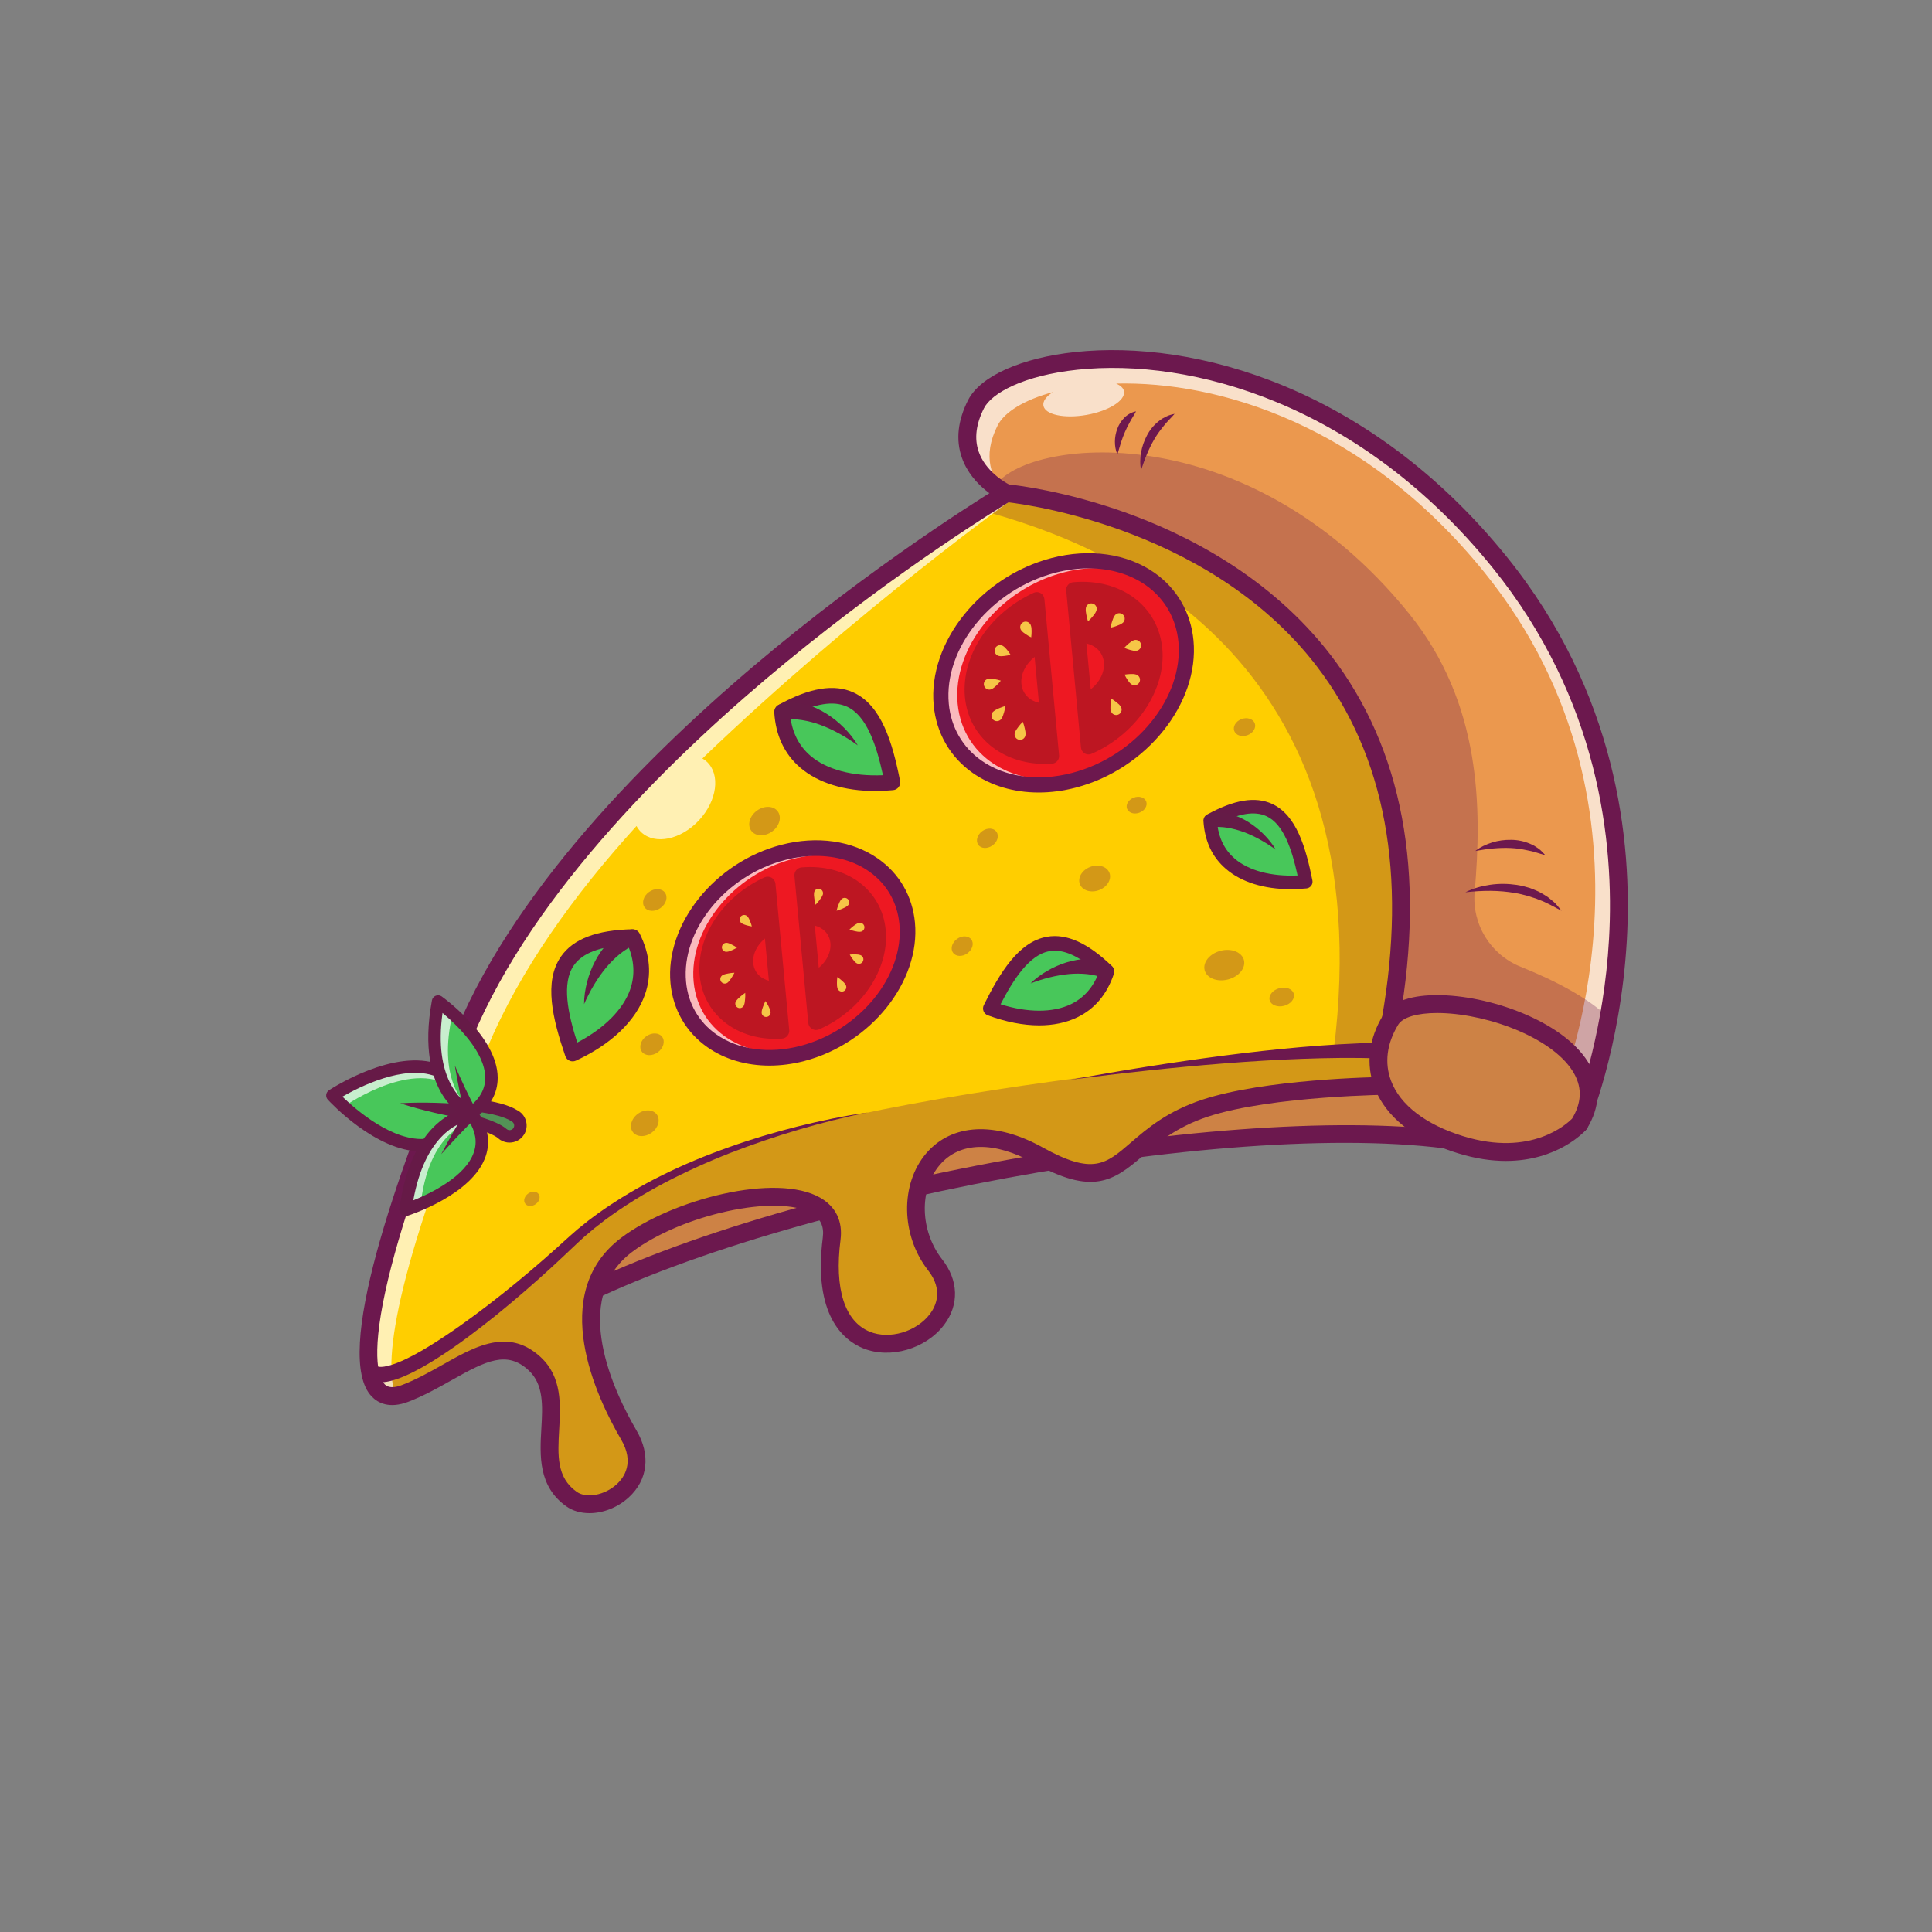 <svg version="1.2" xmlns="http://www.w3.org/2000/svg" viewBox="0 0 4000 4000" width="4000" height="4000">
	<rect x="0" y="0" width="4000" height="4000" fill="#808080" stroke="none"/>
	<title>18514975-ai</title>
	<style>
		.s0 { fill: #f7af41 } 
		.s1 { fill: #6c184e } 
		.s2 { fill: #ffce00 } 
		.s3 { fill: #ffffff } 
		.s4 { fill: #ee1822 } 
		.s5 { fill: #bd1622 } 
		.s6 { fill: #f6c547 } 
		.s7 { fill: #48c75a } 
		.s8 { fill: #661a47 } 
		.s9 { fill: #651b47 } 
		.s10 { fill: #eb984e } 
		.s11 { fill: #6d184e } 
	</style>
	<g id="_Artboards_">
	</g>
	<g id="Layer 1">
		<g id="&lt;Group&gt;">
			<g id="&lt;Group&gt;">
				<g id="&lt;Group&gt;">
				</g>
			</g>
			<g id="&lt;Group&gt;" style="opacity: .3">
			</g>
			<g id="&lt;Group&gt;">
				<g id="&lt;Group&gt;">
					<g id="&lt;Group&gt;">
						<path id="&lt;Path&gt;" class="s0" d="m762.7 2808c0 0-54.1 171.8 348.4-74.4 402.4-246.3 1406.8-434.5 1882-374.4 475.2 60.1 139.7-1069.4-212.9-1250.7-352.7-181.3-1455.7 601.6-2017.5 1699.5z"/>
					</g>
					<g id="&lt;Group&gt;" style="opacity: .3">
						<path id="&lt;Path&gt;" class="s1" d="m794.6 2769.9c0 0-86 209.9 316.5-36.3 402.4-246.3 1406.8-434.5 1882-374.4 475.2 60.1 139.7-1069.4-212.9-1250.7-352.7-181.3-1423.8 563.6-1985.6 1661.4z"/>
					</g>
					<g id="&lt;Group&gt;">
						<path id="&lt;Compound Path&gt;" fill-rule="evenodd" class="s1" d="m832.1 2871.4c-21.2 0-37.9-5.1-50.3-15.1-37.9-30.7-17.4-90.5-16.5-93q0.4-1.2 0.9-2.3c258.3-504.6 591.4-874 825.5-1095 296.5-280.1 609.4-486.7 858.5-566.8 143.8-46.3 257.6-48.7 338.4-7.2 128.1 65.9 261.7 254.2 357.5 503.7 93.8 244.5 124.6 485.1 80.4 627.9-31.9 102.9-99.9 156.4-197.9 156.4q-18.2 0-37.8-2.4c-488.9-61.9-1485.1 136.2-1870.1 371.7-133.4 81.6-228.8 122.1-288.6 122.1zm-32.3-94.8c-3.4 10.7-8.8 39.6 5.3 51 11.9 9.5 68.3 29.7 296.3-109.8 190.7-116.7 526-227.7 919.9-304.4 381.3-74.3 745.5-101.4 974.1-72.5 99.7 12.5 165.5-30.6 195.8-128.2 41.9-135.2 11.4-366.6-79.6-603.7-91.2-237.7-221.5-423.2-339.9-484.1-70.7-36.3-178-33.1-310.2 9.5-244 78.5-551.8 282.1-844.5 558.5-231.7 218.8-561.5 584.4-817.2 1083.7z"/>
					</g>
					<g id="&lt;Group&gt;">
						<g id="&lt;Group&gt;">
							<path id="&lt;Path&gt;" class="s2" d="m2805.1 1324.8c-55.8-12.8 5.6-33.8-68.5-107.6-74-73.8-155.4-13.2-155.4-13.2 13.2-27 16.2-52.1 2.1-72-63.8-89.3-231-33.4-292.3-105-61.2-71.6-207.3-6-207.3-6 0 0-872.9 521-1122.8 1121.1-249.8 600.1-230.8 784.3-122.2 742.8 108.6-41.5 188.7-135.2 268.2-61.4 79.6 73.8-19.8 212.1 76.4 280.2 53.9 38.2 178.6-30.3 118.6-132.6-59.9-102.2-139.2-291.8-4.8-393.4 134.4-101.7 443-155.8 424.7-13-45.1 353.9 331.4 203.8 214.4 54.2-99.3-127-7.9-349.9 213.5-227.2 185.9 103.1 162.2-37.2 345.6-97.5 136.7-44.9 388.4-46.4 388.4-46.4 176.6-103.7 16.9-154.9 16.9-154.9 0 0 148-113.9 110.9-192.6-37.1-78.8-19.1-202.8-15.8-328.3 3.3-125.6-134.7-234.3-190.6-247.2z"/>
						</g>
						<g id="&lt;Group&gt;" style="opacity: .3">
							<path id="&lt;Path&gt;" class="s1" d="m2805.1 1324.8c-55.8-12.8 5.6-33.8-68.5-107.6-74-73.8-155.4-13.2-155.4-13.2 13.2-27 16.2-52.1 2.1-72-63.8-89.3-231-33.4-292.3-105-61.2-71.6-207.3-6-207.3-6 0 0-20.3 12.2-55.6 34.8 273.1 71.7 836.7 301.8 733 1120.8 0 0-1090.1 78.3-1389.8 264.5-215.5 133.9-432.1 385.7-600.2 418 12.1 30.8 36.1 37.9 67.6 25.8 108.6-41.5 188.7-135.2 268.2-61.4 79.6 73.8-19.8 212.1 76.4 280.2 53.9 38.2 178.6-30.3 118.6-132.6-59.9-102.2-139.2-291.8-4.8-393.4 134.4-101.7 443-155.8 424.7-13-45.1 353.9 331.4 203.8 214.4 54.2-99.3-127-7.9-349.9 213.5-227.2 185.9 103.1 162.2-37.2 345.6-97.5 136.7-44.9 388.4-46.4 388.4-46.4 176.6-103.7 16.9-154.9 16.9-154.9 0 0 148-113.9 110.9-192.6-37.1-78.8-19.1-202.8-15.8-328.3 3.3-125.6-134.7-234.3-190.6-247.2z"/>
						</g>
						<g id="&lt;Group&gt;" style="opacity: .7">
							<g id="&lt;Group&gt;">
								<path id="&lt;Path&gt;" class="s3" d="m2852.8 1352.9c4.9 1.1 10.4 3 16.3 5.5-15.3-11.2-30.1-20-43-26 1.3 9.6 5.6 15.7 26.7 20.5z"/>
							</g>
							<g id="&lt;Group&gt;">
								<path id="&lt;Path&gt;" class="s3" d="m2949.8 2121.5q-0.4-0.5-0.9-0.9-0.5 0.4-0.5 0.4c0 0 0.5 0.2 1.4 0.5z"/>
							</g>
							<g id="&lt;Group&gt;">
								<path id="&lt;Path&gt;" class="s3" d="m2628.9 1232.1c0 0 47.8-35.5 103.4-19-32.3-29.8-65.6-35-92.7-31.5 2.4 15.3-1.9 32.5-10.7 50.5z"/>
							</g>
							<g id="&lt;Group&gt;">
								<path id="&lt;Path&gt;" class="s3" d="m2570.6 1117.3c-55.2-53.2-159.1-37.5-229.5-59.8 47.8 51.4 153.6 33.2 229.5 59.8z"/>
							</g>
							<g id="&lt;Group&gt;">
								<path id="&lt;Path&gt;" class="s3" d="m2083.7 1021c0 0-388.5 231.9-721.3 564.5-6.5 4.8-12.8 10.4-18.6 16.7-3.7 4-7 8.1-10.1 12.3-154.8 159-294.4 339.4-372.8 527.6-234.6 563.6-232.1 760.3-141 747.8-31.4-72.5 9.4-288.9 188.8-719.7 67.4-162 180.3-318.3 309.1-460 2.7 4.8 6 9.3 10.1 13.1 28.6 26.4 82.1 15.2 119.5-25.2 37.4-40.4 44.5-94.7 15.9-121.1-2.8-2.6-5.9-4.7-9.1-6.6 322-309.3 654.6-546.2 654.6-546.2 0 0 112.9-15.7 181.3 1.8-61.7-70-206.4-5-206.4-5z"/>
							</g>
						</g>
						<g id="&lt;Group&gt;">
							<path id="&lt;Compound Path&gt;" fill-rule="evenodd" class="s1" d="m1220.5 3132.8c-17.7 0-34.5-4.5-47.9-14-58.5-41.5-55-105.1-51.8-161.1 2.7-47 5.2-91.3-26.4-120.6-44.5-41.2-87.1-20.4-158.6 20-28.4 16-57.7 32.5-90.4 45.1-39.4 15-62.8 2.5-75.6-10.7-81.5-83.9 49.7-457.7 174.1-756.5 130.5-313.5 431.1-604.1 660.4-792.7 247.6-203.8 467.7-335.8 469.9-337.1q0.9-0.6 1.9-1c6.5-2.9 159.6-70.4 229 10.8 24 28 72 33.1 122.9 38.4 61.7 6.5 131.7 13.8 170.3 67.8 9.9 13.9 14.1 29.8 12.6 47.7 38.7-12.3 91.7-11.8 138.8 35.2 44.3 44.2 45.8 74 46.6 91.8 0.1 2.2 0.3 5.2 0.5 6.8 1.2 0.7 4.4 2.3 12.5 4.1 64.3 14.8 208.4 130.5 204.9 265.7-0.8 27.7-2.2 55.4-3.6 82.2-4.8 92.8-9.4 180.4 17.6 237.7 33.6 71.1-49.2 157.1-92.9 195.7 21.1 11.8 46.3 32 49.7 62.3 4.1 37.5-25.9 74.6-91.9 113.4-2.8 1.6-6 2.5-9.3 2.5-2.5 0-250.4 2-382.7 45.5-66 21.7-103 53.6-135.6 81.8-60.8 52.4-104.1 81.2-224.7 14.3-82.7-45.8-153.8-44.4-195.1 4-43.3 50.7-41 136.7 5.1 195.7 33.8 43.2 35.3 93.7 4.1 135.1-38 50.2-111.7 71.6-167.9 48.8-40-16.3-104.1-67.8-83.5-229.2 3-23.3-4.5-39.3-23.5-50.4-70.2-40.6-268.3 2.2-371.8 80.5-129.3 97.8-36.3 290.9 9.7 369.4 29.5 50.3 23.5 102.1-16.2 138.4-23.2 21.3-53.4 32.6-81.2 32.6zm-177.3-355.1c25.6 0 51.1 8.9 76.3 32.2 44.4 41.2 41.1 98.9 38.2 149.9-3 53.2-5.6 99.1 36.3 128.8 20.1 14.3 58 7.1 82.8-15.6 15.4-14.1 37.1-45 9.2-92.5-51-87-153-301.9-0.1-417.6 106.3-80.4 321.8-135.5 412.6-83 32.2 18.7 46.6 48.8 41.7 87.1-13 101.4 8.6 169 60.7 190.2 40.8 16.6 96.6 0.1 124.5-36.8 12.2-16.2 28-49.5-3.7-90.1-56.6-72.3-58.4-178.8-4.1-242.4 53-62 143.1-66.7 241.1-12.3 104.1 57.7 130.4 35.1 182.6-10 33.5-28.9 75.2-64.9 148.2-88.9 128.8-42.3 351.6-46.8 389-47.3 63.5-38.1 71-63.2 69.7-74.9-2.4-22.6-40.2-39.7-53.2-44-6.6-2.1-11.4-7.7-12.6-14.4-1.1-6.8 1.5-13.6 7-17.8 35.3-27.3 130.4-117 105.4-170.2-31-65.6-26.2-157.7-21.1-255.3 1.4-26.6 2.8-54.1 3.5-81.3 2.9-112.5-124-216.6-176.2-228.7-33.6-7.7-40.5-21.8-41.6-45.2-0.7-14-1.6-33.2-35.8-67.3-61.5-61.3-128.6-13.4-131.4-11.4-6.8 5-16.3 4.8-22.8-0.7-6.5-5.4-8.5-14.6-4.8-22.3 16.9-34.6 6.9-48.6 3.6-53.2-28.9-40.5-84.8-46.3-144.1-52.5-55.8-5.9-113.5-11.9-147.1-51.2-42.5-49.7-146.8-18.4-184.8-1.5-15.7 9.4-227.4 138.2-464.9 333.7-225.8 185.8-521.7 471.7-649.3 778-91.4 219.7-152 395.7-179.9 523.2-31.4 143.8-11.7 183.2-1.8 193.4 2.7 2.8 11 11.3 35.8 1.8 30.2-11.5 58.3-27.4 85.5-42.7 41.3-23.4 83.6-47.2 125.6-47.2z"/>
						</g>
					</g>
					<g id="&lt;Group&gt;">
						<path id="&lt;Path&gt;" class="s1" d="m2215.4 2235.5c105.6-19.1 211.6-36.2 318.2-50 53.3-6.9 106.7-12.9 160.4-17.6 53.6-4.6 107.5-8 161.6-9.1 9-0.1 16.3 7 16.5 15.9 0.2 8.9-6.9 16.3-15.9 16.5q-0.3 0-0.7 0h-0.1c-53.1-1.7-106.5-1-159.9 1-53.4 1.9-106.9 5.2-160.3 9.4-106.8 8.4-213.4 20.1-319.8 33.9z"/>
					</g>
				</g>
				<g id="&lt;Group&gt;" style="opacity: .3">
					<g id="&lt;Group&gt;">
						<path id="&lt;Path&gt;" class="s1" d="m2556.3 1107.9c0 0 0.6-0.4 1.5-1q-0.4-0.3-0.7-0.6-0.4 0.8-0.8 1.6z"/>
					</g>
					<g id="&lt;Group&gt;">
						<path id="&lt;Path&gt;" class="s1" d="m2970.8 1475.8c-3.3 125.6-21.3 249.6 15.8 328.3 2 4.3 3.4 8.6 4.4 13-7-71.1 2.4-157.8 4.7-245.1 0.9-34.7-9-68.1-25-98.5 0 0.8 0.1 1.5 0.1 2.3z"/>
					</g>
					<g id="&lt;Group&gt;">
						<path id="&lt;Path&gt;" class="s1" d="m2992.6 1830.5c1 75.5-116.9 166.3-116.9 166.3 0 0 61.8 19.8 66 59.7 40.7-40 93.7-105.5 69.8-156.2-9.6-20.5-15.5-44-18.9-69.8z"/>
					</g>
				</g>
				<g id="&lt;Group&gt;">
					<g id="&lt;Group&gt;">
						<path id="&lt;Path&gt;" class="s4" d="m2455.4 1327.4c11.6 122.9-92.5 252-232.4 288.2-139.9 36.3-262.7-34-274.3-156.9-11.5-122.9 92.6-251.9 232.5-288.2 139.9-36.2 262.7 34 274.2 156.9z"/>
					</g>
					<g id="&lt;Group&gt;" style="opacity: .7">
						<path id="&lt;Path&gt;" class="s3" d="m2241.3 1604.9c-131.9 34.2-247.7-32.1-258.6-148-10.9-115.9 87.3-237.6 219.2-271.7 97-25.2 185.2 4 229.5 67.3-44.2-74.3-142.1-110-250.2-82-139.9 36.3-244 165.3-232.5 288.2 11.6 122.9 134.4 193.2 274.3 156.9 36.9-9.6 71.3-25.6 101.8-46.3-25.5 15.6-53.6 27.8-83.5 35.6z"/>
					</g>
					<g id="&lt;Group&gt;">
						<path id="&lt;Path&gt;" class="s5" d="m2223.1 1221l30.6 325.3c85.4-37.4 144.6-121.5 137-202.1-7.5-80.6-79.4-130.8-167.6-123.2z"/>
					</g>
					<g id="&lt;Group&gt;">
						<path id="&lt;Path&gt;" class="s5" d="m2146.6 1241.6c-83.3 38.2-140.6 121-133.2 200.4 7.5 79.3 77.3 129.2 163.7 123.4z"/>
					</g>
					<g id="&lt;Group&gt;">
						<path id="&lt;Path&gt;" class="s5" d="m2146.6 1241.6c-83.3 38.2-140.6 121-133.2 200.4 7.5 79.3 77.3 129.2 163.7 123.4z"/>
					</g>
					<g id="&lt;Group&gt;">
						<path id="&lt;Path&gt;" class="s4" d="m2158.4 1350.1c-27.3 12.5-46.1 39.6-43.7 65.6 2.4 26 25.3 42.4 53.6 40.5z"/>
					</g>
					<g id="&lt;Group&gt;">
						<path id="&lt;Path&gt;" class="s4" d="m2231.9 1331c28.3-1.9 51.2 14.4 53.6 40.5 2.4 26-16.3 53.1-43.6 65.6z"/>
					</g>
					<g id="&lt;Group&gt;">
						<path id="&lt;Compound Path&gt;" fill-rule="evenodd" class="s1" d="m2150.4 1640.8c-50.9 0-98.4-13.8-136.5-40.5-46.7-32.8-75.4-82.5-80.8-140.1-12.2-130.1 97.3-266.8 244.1-304.9 78.7-20.4 156.4-9.2 213 30.5 46.7 32.8 75.4 82.6 80.8 140.2 12.2 130-97.3 266.8-244.1 304.8-25.8 6.7-51.6 10-76.5 10zm103.4-464.1c-22.3 0-45.4 3-68.7 9-132.5 34.4-231.6 156.2-220.7 271.5 4.5 48.3 28.5 90 67.5 117.4 49.2 34.5 117.4 43.9 187.1 25.8 132.6-34.3 231.6-156.1 220.8-271.5-4.6-48.3-28.6-90-67.6-117.4-32.7-22.9-73.9-34.8-118.4-34.8z"/>
					</g>
					<g id="&lt;Group&gt;">
						<g id="&lt;Group&gt;">
							<path id="&lt;Path&gt;" class="s6" d="m2117.6 1494.4c1.8 4.7 3.1 9.2 4.1 13.8 1.1 4.5 1.8 8.9 1.5 13.1-0.5 6.3-5.9 10.9-12.1 10.5-6.3-0.5-10.9-6-10.5-12.2 0.1-1 0.4-2.1 0.7-3 1.5-4 3.9-7.7 6.9-11.4 2.8-3.7 5.8-7.3 9.4-10.8z"/>
						</g>
						<g id="&lt;Group&gt;">
							<path id="&lt;Path&gt;" class="s6" d="m2081.7 1461.6c-0.7 5-1.9 9.6-3.2 14.1-1.2 4.5-2.8 8.7-5.1 12.3-3.5 5.2-10.5 6.6-15.7 3.2-5.2-3.5-6.6-10.5-3.2-15.7 0.6-0.9 1.3-1.7 2.1-2.3 3.2-2.8 7.2-4.9 11.5-6.7 4.3-1.8 8.7-3.5 13.6-4.9z"/>
						</g>
						<g id="&lt;Group&gt;">
							<path id="&lt;Path&gt;" class="s6" d="m2072.1 1409.2c-2.9 3.8-6 7-9.1 10-3.1 3.1-6.4 5.8-9.9 7.5-5.7 2.6-12.4 0.2-15.1-5.5-2.7-5.6-0.2-12.4 5.4-15 1.1-0.5 2.2-0.8 3.2-1 3.9-0.6 8.1-0.1 12.4 0.8 4.3 0.7 8.6 1.7 13.1 3.2z"/>
						</g>
						<g id="&lt;Group&gt;">
							<path id="&lt;Path&gt;" class="s6" d="m2092.2 1355.6c-4.3 1.3-8.5 2-12.5 2.5-4.1 0.6-8 0.8-11.6 0-6.1-1.3-9.9-7.4-8.6-13.5 1.4-6.1 7.4-10 13.5-8.6 1.3 0.2 2.4 0.7 3.4 1.3 3.1 1.9 5.8 4.7 8.4 7.9 2.6 3.2 5.1 6.5 7.4 10.4z"/>
						</g>
						<g id="&lt;Group&gt;">
							<path id="&lt;Path&gt;" class="s6" d="m2135 1319.6c-4.2-2-7.9-4.2-11.4-6.6-3.6-2.3-6.8-4.8-9.1-7.8-3.8-5-2.8-12.1 2.2-15.9 4.9-3.8 12.1-2.8 15.8 2.2 0.8 0.9 1.3 2 1.7 3.1 1.3 3.5 1.6 7.6 1.6 11.9 0 4.2-0.2 8.5-0.8 13.1z"/>
						</g>
					</g>
					<g id="&lt;Group&gt;">
						<g id="&lt;Group&gt;">
							<path id="&lt;Path&gt;" class="s6" d="m2300.8 1446.5c4.1 2.3 7.6 5 11 7.7 3.5 2.6 6.5 5.4 8.6 8.7 3.4 5.3 1.9 12.3-3.4 15.7-5.2 3.4-12.2 1.8-15.6-3.4-0.6-1-1.1-2.1-1.4-3.1-1.1-3.7-1.1-7.9-0.8-12.3 0.2-4.3 0.6-8.7 1.6-13.3z"/>
						</g>
						<g id="&lt;Group&gt;">
							<path id="&lt;Path&gt;" class="s6" d="m2328.3 1396.7c4.4-0.8 8.6-1.1 12.7-1.2 4.1-0.2 8 0 11.4 1.1 6 2 9.2 8.4 7.3 14.4-2 5.9-8.4 9.2-14.4 7.2-1.1-0.4-2.2-1-3.2-1.7-2.9-2.1-5.3-5.2-7.5-8.7-2.3-3.4-4.4-7-6.3-11.1z"/>
						</g>
						<g id="&lt;Group&gt;">
							<path id="&lt;Path&gt;" class="s6" d="m2327.6 1341.3c3.1-3.5 6.3-6.4 9.5-9.1 3.2-2.8 6.5-5.2 10.1-6.6 5.8-2.2 12.4 0.7 14.6 6.5 2.3 5.9-0.7 12.4-6.5 14.7-1.1 0.4-2.3 0.6-3.4 0.7-3.8 0.2-7.8-0.6-11.9-1.8-4-1.1-8.1-2.5-12.4-4.4z"/>
						</g>
						<g id="&lt;Group&gt;">
							<path id="&lt;Path&gt;" class="s6" d="m2299.1 1299.7c0.8-4.9 2.1-9.4 3.6-13.7 1.3-4.4 3-8.5 5.4-11.8 3.7-5.1 10.8-6.2 15.9-2.5 5 3.7 6.1 10.8 2.4 15.8-0.6 0.9-1.4 1.7-2.2 2.3-3.2 2.5-7.3 4.3-11.6 5.8-4.3 1.6-8.7 3.1-13.5 4.1z"/>
						</g>
						<g id="&lt;Group&gt;">
							<path id="&lt;Path&gt;" class="s6" d="m2252.6 1286.5c-1.6-4.8-2.7-9.4-3.5-14-1-4.6-1.5-9.1-1-13.3 0.7-6.2 6.3-10.6 12.5-9.9 6.3 0.7 10.7 6.3 10 12.5-0.2 1.1-0.4 2.1-0.8 3-1.6 4-4.3 7.6-7.3 11.2-3 3.6-6.1 7.1-9.9 10.5z"/>
						</g>
					</g>
					<g id="&lt;Group&gt;">
						<path id="&lt;Compound Path&gt;" fill-rule="evenodd" class="s5" d="m2253.7 1562c-2.8 0-5.6-0.7-8-2.2-4.3-2.5-7.2-7-7.7-12l-30.5-325.3c-0.4-4.2 0.9-8.3 3.6-11.5 2.6-3.2 6.5-5.2 10.7-5.6 98.7-8.6 176.3 49.2 184.6 137.3 8 85.7-53.6 177.3-146.5 218-2 0.8-4.1 1.3-6.2 1.3zm-13.4-326l26.8 286.1c69.7-38.7 114.3-110 108-176.4-6.1-65.5-61.7-109.7-134.6-109.7q-0.1 0-0.2 0z"/>
					</g>
					<g id="&lt;Group&gt;">
						<path id="&lt;Compound Path&gt;" fill-rule="evenodd" class="s5" d="m2163.6 1581.6c-89.4 0-158.1-56.4-165.8-138.2-8-85.2 50.5-174 142.3-216.1 4.6-2.1 10-1.9 14.4 0.7 4.4 2.5 7.3 7.1 7.8 12.1l30.4 323.8c0.4 4.3-1 8.5-3.7 11.7-2.7 3.2-6.7 5.2-10.9 5.5q-7.4 0.5-14.5 0.5zm-30.4-315.4c-67.3 39.2-110.2 109.5-104.1 174.3 6 64.9 58.9 108.3 130.8 109.6z"/>
					</g>
				</g>
				<g id="&lt;Group&gt;">
					<g id="&lt;Group&gt;">
						<path id="&lt;Path&gt;" class="s4" d="m1878.2 1911.5c10.8 115-86.5 235.7-217.4 269.6-130.9 33.9-245.7-31.8-256.5-146.7-10.8-115 86.5-235.7 217.4-269.6 130.9-33.9 245.7 31.8 256.5 146.7z"/>
					</g>
					<g id="&lt;Group&gt;" style="opacity: .7">
						<path id="&lt;Path&gt;" class="s3" d="m1678 2171.1c-123.5 32-231.8-30-241.9-138.4-10.2-108.4 81.6-222.3 205-254.2 90.7-23.5 173.3 3.8 214.7 63-41.4-69.6-132.9-102.9-234.1-76.7-130.9 33.9-228.2 154.6-217.4 269.6 10.8 114.9 125.6 180.6 256.5 146.7 34.6-8.9 66.7-24 95.2-43.3-23.8 14.6-50.1 26-78 33.3z"/>
					</g>
					<g id="&lt;Group&gt;">
						<path id="&lt;Path&gt;" class="s5" d="m1660.9 1812l28.6 304.3c79.9-35 135.3-113.7 128.2-189.1-7.1-75.4-74.3-122.3-156.8-115.2z"/>
					</g>
					<g id="&lt;Group&gt;">
						<path id="&lt;Path&gt;" class="s5" d="m1589.4 1831.3c-77.9 35.7-131.6 113.1-124.6 187.4 7 74.2 72.3 120.9 153.1 115.5z"/>
					</g>
					<g id="&lt;Group&gt;">
						<path id="&lt;Path&gt;" class="s5" d="m1589.4 1831.3c-77.9 35.7-131.6 113.1-124.6 187.4 7 74.2 72.3 120.9 153.1 115.5z"/>
					</g>
					<g id="&lt;Group&gt;">
						<path id="&lt;Path&gt;" class="s4" d="m1600.4 1932.7c-25.6 11.7-43.2 37.1-40.9 61.4 2.3 24.4 23.7 39.6 50.2 37.9z"/>
					</g>
					<g id="&lt;Group&gt;">
						<path id="&lt;Path&gt;" class="s4" d="m1669.2 1914.9c26.4-1.8 47.8 13.5 50.1 37.8 2.3 24.4-15.3 49.7-40.8 61.4z"/>
					</g>
					<g id="&lt;Group&gt;">
						<path id="&lt;Compound Path&gt;" fill-rule="evenodd" class="s1" d="m1593 2206.2c-48 0-92.7-13-128.6-38.2-44-30.9-71.1-77.8-76.2-132.1-11.5-122.4 91.4-251 229.5-286.8 74-19.2 147.1-8.7 200.4 28.8 44.1 30.9 71.1 77.8 76.2 132.1 11.5 122.4-91.4 251-229.4 286.8-24.3 6.3-48.5 9.4-71.9 9.4zm96.6-434.1c-20.7 0-42.2 2.7-63.8 8.3-123.3 32-215.5 145.2-205.4 252.4 4.2 44.8 26.4 83.4 62.6 108.7 45.6 32 108.9 40.8 173.8 24 123.3-32 215.4-145.2 205.3-252.4-4.2-44.8-26.4-83.4-62.6-108.7-30.3-21.4-68.6-32.3-109.9-32.3z"/>
					</g>
					<g id="&lt;Group&gt;">
						<g id="&lt;Group&gt;">
							<path id="&lt;Path&gt;" class="s6" d="m1584.8 2072.5c2.5 3.6 4.5 7.3 6.4 10.9 1.8 3.7 3.4 7.4 4.1 11.1 0.9 5.1-2.4 9.9-7.5 10.8-5.1 1-9.9-2.4-10.8-7.5-0.1-0.7-0.2-1.5-0.1-2.2 0.2-3.8 1.4-7.7 2.9-11.5 1.4-3.9 3-7.7 5-11.6z"/>
						</g>
						<g id="&lt;Group&gt;">
							<path id="&lt;Path&gt;" class="s6" d="m1542.9 2055.6c0.3 4.6 0.1 8.9-0.3 13.2-0.3 4.3-0.8 8.5-2.2 12.3-1.8 4.8-7.2 7.3-12 5.5-4.8-1.8-7.3-7.1-5.5-12 0.3-0.6 0.6-1.3 1-1.9 2.2-3.3 5.2-6.2 8.5-9 3.3-2.9 6.7-5.6 10.5-8.1z"/>
						</g>
						<g id="&lt;Group&gt;">
							<path id="&lt;Path&gt;" class="s6" d="m1520.6 2013.9c-1.9 4-4.1 7.6-6.4 11-2.2 3.5-4.6 6.8-7.5 9.3-4 3.3-9.8 2.8-13.2-1.1-3.3-3.9-2.8-9.8 1.1-13.1 0.6-0.5 1.2-1 1.9-1.3 3.4-1.7 7.4-2.6 11.5-3.3 4-0.8 8.2-1.3 12.6-1.5z"/>
						</g>
						<g id="&lt;Group&gt;">
							<path id="&lt;Path&gt;" class="s6" d="m1525.8 1962c-3.5 2.2-7 3.9-10.5 5.4-3.5 1.6-7 2.9-10.4 3.2-5.1 0.6-9.7-3.2-10.3-8.3-0.5-5.1 3.2-9.7 8.3-10.2 0.9-0.1 1.7-0.1 2.5 0 3.5 0.6 6.9 2.1 10.2 3.9 3.4 1.7 6.8 3.6 10.2 6z"/>
						</g>
						<g id="&lt;Group&gt;">
							<path id="&lt;Path&gt;" class="s6" d="m1556.6 1918.1c-4-0.6-7.7-1.5-11.3-2.5-3.6-1.1-7.1-2.3-9.9-4.2-4.2-2.9-5.3-8.7-2.4-13 2.9-4.2 8.7-5.3 12.9-2.4 0.7 0.5 1.4 1.1 1.9 1.7 2.2 2.6 3.8 5.9 5.1 9.4 1.5 3.4 2.7 7 3.7 11z"/>
						</g>
					</g>
					<g id="&lt;Group&gt;">
						<g id="&lt;Group&gt;">
							<path id="&lt;Path&gt;" class="s6" d="m1733.6 2022.9c3.5 2.4 6.7 4.9 9.6 7.5 3 2.6 5.7 5.3 7.6 8.4 2.7 4.4 1.4 10.1-3 12.8-4.4 2.7-10.1 1.3-12.8-3.1-0.5-0.6-0.8-1.4-1-2.1-1.1-3.5-1.3-7.4-1.2-11.3 0-4 0.2-8 0.8-12.2z"/>
						</g>
						<g id="&lt;Group&gt;">
							<path id="&lt;Path&gt;" class="s6" d="m1759.3 1976.4c4-0.5 7.8-0.6 11.5-0.5 3.8 0.1 7.4 0.4 10.5 1.5 4.9 1.7 7.5 7 5.7 11.9-1.7 4.9-7 7.4-11.9 5.7-0.8-0.3-1.6-0.7-2.3-1.2-2.7-1.9-5-4.7-7.2-7.8-2.3-2.9-4.4-6.1-6.3-9.6z"/>
						</g>
						<g id="&lt;Group&gt;">
							<path id="&lt;Path&gt;" class="s6" d="m1758.7 1924.5c2.9-2.9 6-5.5 9-7.8 3.1-2.3 6.2-4.4 9.5-5.6 4.9-1.8 10.2 0.7 12 5.6 1.7 4.8-0.8 10.2-5.6 11.9-0.8 0.3-1.7 0.5-2.4 0.5-3.6 0.3-7.3-0.3-11.1-1.2-3.7-0.8-7.5-1.9-11.4-3.4z"/>
						</g>
						<g id="&lt;Group&gt;">
							<path id="&lt;Path&gt;" class="s6" d="m1732 1885.6c1-4.4 2.4-8.4 3.9-12.3 1.5-3.9 3.1-7.6 5.5-10.7 3.1-4.1 8.9-4.9 13-1.8 4.1 3.1 4.9 9 1.8 13.1-0.5 0.6-1 1.1-1.6 1.6-3 2.4-6.6 4.2-10.5 5.8-3.8 1.6-7.8 3.1-12.1 4.3z"/>
						</g>
						<g id="&lt;Group&gt;">
							<path id="&lt;Path&gt;" class="s6" d="m1688.5 1873.2c-1.2-4.4-2-8.6-2.5-12.8-0.7-4.3-1-8.4-0.5-12.4 0.7-5 5.4-8.6 10.5-7.9 5.1 0.7 8.6 5.4 7.9 10.5 0 0.7-0.3 1.4-0.5 2.1-1.4 3.7-3.8 7.1-6.4 10.5-2.5 3.4-5.3 6.8-8.5 10z"/>
						</g>
					</g>
					<g id="&lt;Group&gt;">
						<path id="&lt;Compound Path&gt;" fill-rule="evenodd" class="s5" d="m1689.5 2132.5c-2.8 0-5.7-0.8-8.2-2.3-4.5-2.6-7.4-7.2-7.9-12.4l-28.6-304.3c-0.4-4.3 0.9-8.5 3.7-11.8 2.8-3.4 6.7-5.4 11-5.8 93.2-8.1 166.5 46.6 174.3 129.8 7.6 80.8-50.4 167.1-137.8 205.4-2.1 0.9-4.3 1.4-6.5 1.4zm-10.9-305l24.8 263.7c63.5-36.1 103.9-101.5 98.2-162.5-5.6-59.9-56.2-100.6-123-101.2z"/>
					</g>
					<g id="&lt;Group&gt;">
						<path id="&lt;Compound Path&gt;" fill-rule="evenodd" class="s5" d="m1605.2 2150.8c-84.4 0-149.3-53.3-156.5-130.6-7.6-80.3 47.5-164 134-203.7 4.7-2.1 10.3-1.9 14.8 0.7 4.5 2.7 7.5 7.3 8 12.5l28.5 302.9c0.4 4.4-1 8.7-3.8 12-2.9 3.4-6.9 5.4-11.3 5.7q-6.9 0.5-13.7 0.5zm-29.6-294c-61.3 36.6-100.3 101-94.7 160.4 5.6 59.4 53.7 99.3 119.2 101.1z"/>
					</g>
				</g>
				<g id="&lt;Group&gt;">
					<g id="&lt;Group&gt;">
						<g id="&lt;Group&gt;">
							<path id="&lt;Path&gt;" class="s7" d="m1309.8 1940.1c-170.9 7-174.3 93.7-120 227.4 102.7-42.9 170.6-118.2 120-227.4z"/>
						</g>
						<g id="&lt;Group&gt;">
							<path id="&lt;Compound Path&gt;" fill-rule="evenodd" class="s8" d="m1185.7 2197.4c-2.2 0-4.4-0.4-6.4-1.3-4.2-1.8-7.5-5.3-8.9-9.6-26.1-76.4-45.3-154.2-8.8-206.3 25.3-36.3 73.7-54.7 147.9-56.3 6.1-0.2 11.9 3.4 14.8 8.9 21.5 42.9 25.3 85.3 11.1 126.1-19.1 54.6-69.8 103.2-143 137-2.1 1-4.4 1.5-6.7 1.5zm114-240.8c-57.1 2.6-93.7 16.4-111.6 42.1-25.7 36.8-12.3 99.8 7 159.8 55.7-29.1 95.2-68.7 109.7-110.2 10.2-29.4 8.5-60.2-5.1-91.7z"/>
						</g>
						<g id="&lt;Group&gt;">
							<path id="&lt;Path&gt;" class="s9" d="m1315 1955.4c-11.2 5.2-21.8 11.7-32 20-10.1 8.3-19.9 17.9-28.8 28.8-17.9 21.8-32.7 47.1-45 74.8 0-15.3 2.4-30.5 6.2-45.5 3.9-14.9 9.4-29.6 16.8-43.7 7.4-14 16.5-27.6 28.6-39.2 11.9-11.5 26.7-21.4 43.9-25.8 8.6-2.2 17.5 3 19.7 11.7 2 7.7-1.9 15.5-8.9 18.7z"/>
						</g>
					</g>
					<g id="&lt;Group&gt;">
						<g id="&lt;Group&gt;">
							<path id="&lt;Path&gt;" class="s7" d="m1619.2 1473.7c151.3-79.8 197.7-6.6 218 136.3-110.3 14.5-206.9-16.5-218-136.3z"/>
						</g>
						<g id="&lt;Group&gt;">
							<path id="&lt;Compound Path&gt;" fill-rule="evenodd" class="s8" d="m1812.2 1637.7c-64.2 0-118.5-16.8-155.4-48.4-32.8-28.2-50.9-66.7-53.8-114.6-0.3-6.3 2.9-12.1 8.4-15.1 64.9-35.9 115.9-44.3 156.1-25.7 57.7 26.8 80.3 103.6 96 182.8 0.9 4.4-0.1 9.1-2.9 12.8-2.7 3.7-6.9 6-11.4 6.4q-19 1.8-37 1.8zm-176-154.8c4.1 34.1 18.1 61.6 41.7 81.8 33.4 28.7 87.5 43 150.2 40.3-13.4-61.7-33.5-122.9-74.2-141.8-28.5-13.2-67-6.7-117.7 19.7z"/>
						</g>
						<g id="&lt;Group&gt;">
							<path id="&lt;Path&gt;" class="s9" d="m1615.9 1457.9c17.1-4.9 34.9-3.7 51 0.2 16.2 4 30.9 11.2 44.3 19.6 13.5 8.4 25.6 18.4 36.5 29.3 10.9 11 20.6 23 28.2 36.2-24.5-17.7-50-32.1-76.4-42-13.1-5-26.5-8.3-39.4-10.4-13-2.1-25.5-2.4-37.7-1.2h-0.5c-9 0.8-16.9-5.7-17.7-14.6-0.7-7.9 4.3-15.1 11.7-17.1z"/>
						</g>
					</g>
					<g id="&lt;Group&gt;">
						<g id="&lt;Group&gt;">
							<path id="&lt;Path&gt;" class="s7" d="m2291.9 2011.3c-117.2-108.6-176.9-53.8-229.8 70.2 96.1 39.8 190.8 35.2 229.8-70.2z"/>
						</g>
						<g id="&lt;Group&gt;">
							<path id="&lt;Compound Path&gt;" fill-rule="evenodd" class="s8" d="m2151.5 2122.9c-32.9 0-69-7-106.5-20.9-4-1.5-7.2-4.6-8.7-8.6-1.6-4-1.4-8.4 0.5-12.3 33.4-67.5 72.4-131.5 130.9-141.6 40.7-7.1 84.8 12.8 134.7 61 4.2 4 5.7 10.1 3.8 15.6-14.2 42.5-39.8 73-76.3 90.4-22.8 10.9-49.4 16.4-78.4 16.4zm-79.9-43.7c55.9 17.7 108.2 17.8 145.3 0 26.2-12.5 45.5-33.9 57.4-63.7-39.3-36.1-72.6-51.2-101.4-46.2-41.4 7.1-74.3 57.5-101.3 109.9z"/>
						</g>
						<g id="&lt;Group&gt;">
							<path id="&lt;Path&gt;" class="s9" d="m2285.1 2024.8c-10.7-3.9-22-6.7-34.3-8-12.1-1.2-25-1.4-38-0.1-26.2 2.5-52.8 9.3-79.2 19.4 10.1-10.1 21.8-18.5 34.2-25.8 12.5-7.3 25.9-13.3 40-17.7 14.2-4.3 29.2-7.2 44.8-6.9 15.5 0.4 31.9 3.7 46.1 12.1 7.1 4.3 9.5 13.6 5.2 20.8-3.8 6.4-11.6 8.9-18.3 6.4z"/>
						</g>
					</g>
					<g id="&lt;Group&gt;">
						<g id="&lt;Group&gt;">
							<path id="&lt;Path&gt;" class="s7" d="m955.2 2285.7c9.2 0.5 17.9 1.3 26.9 2.3 8.9 1 17.9 2.3 26.9 3.9 9 1.5 18 3.5 27.3 6.2 9.4 2.8 18.8 5.8 29.2 12.3l1.2 0.7c10.6 6.5 13.9 20.4 7.4 30.9-6.5 10.6-20.3 13.9-30.9 7.4-1.2-0.7-2.4-1.6-3.4-2.6-3.8-3.4-10.6-7.1-17.4-10.3-7-3.2-14.6-6.1-22.4-8.7-7.8-2.6-15.8-4.9-23.9-7.1-8.1-2.1-16.5-4.1-24.4-5.7l-0.4-0.1c-8-1.6-13.1-9.5-11.4-17.4 1.5-7.3 8.1-12.2 15.3-11.8z"/>
						</g>
						<g id="&lt;Group&gt;" style="opacity: .3">
							<path id="&lt;Path&gt;" class="s1" d="m955.2 2285.7c9.2 0.5 17.9 1.3 26.9 2.3 8.9 1 17.9 2.3 26.9 3.9 9 1.5 18 3.5 27.3 6.2 9.4 2.8 18.8 5.8 29.2 12.3l1.2 0.7c10.6 6.5 13.9 20.4 7.4 30.9-6.5 10.6-20.3 13.9-30.9 7.4-1.2-0.7-2.4-1.6-3.4-2.6-3.8-3.4-10.6-7.1-17.4-10.3-7-3.2-14.6-6.1-22.4-8.7-7.8-2.6-15.8-4.9-23.9-7.1-8.1-2.1-16.5-4.1-24.4-5.7l-0.4-0.1c-8-1.6-13.1-9.5-11.4-17.4 1.5-7.3 8.1-12.2 15.3-11.8z"/>
						</g>
						<g id="&lt;Group&gt;">
							<path id="&lt;Compound Path&gt;" fill-rule="evenodd" class="s8" d="m1054.9 2365.6c-6.3 0-12.7-1.7-18.5-5.2-1.8-1.1-3.6-2.5-5.3-4-0.9-0.8-4.5-3.7-14.1-8.2-6.1-2.8-12.9-5.4-21.1-8.1-7.4-2.5-15.1-4.8-23.1-6.9-8.1-2.1-16.3-4.1-23.7-5.6-7.6-1.6-13.8-5.8-17.9-12-4.1-6.1-5.5-13.5-4-20.8 2.8-13.3 15.1-22.8 28.7-22 9 0.5 17.8 1.3 27.6 2.4 9.5 1 18.8 2.4 27.7 4 10.9 1.9 20 4 28.8 6.5 11 3.4 20.9 6.7 32.3 13.7l1.2 0.7c16.6 10.2 21.8 32.1 11.6 48.7-6.7 10.8-18.3 16.8-30.2 16.8zm-100.6-67c-0.7 0-1.6 0.5-1.8 1.5-0.1 0.6 0.1 1.1 0.3 1.4 0.2 0.3 0.5 0.6 1.1 0.8 8.2 1.7 16.9 3.7 25.4 6 8.6 2.2 16.9 4.7 24.8 7.3 9 3 16.8 6 23.7 9.2 9.3 4.3 16.3 8.5 20.7 12.5 0.4 0.4 1 0.8 1.5 1.1 4.4 2.8 10.4 1.4 13.1-3.1 2.8-4.5 1.4-10.4-3.1-13.2l-1.2-0.8c-8.8-5.4-16.8-8-26.2-10.9-7.7-2.2-15.9-4.1-25.9-5.8-8.5-1.5-17-2.8-26-3.8-9.4-1-17.8-1.7-26.3-2.2q0 0-0.1 0z"/>
						</g>
						<g id="&lt;Group&gt;">
							<g id="&lt;Group&gt;">
								<path id="&lt;Path&gt;" class="s7" d="m975.7 2303.2c-52.1-190.6-271.2-35.1-271.2-35.1 0 0 172.2 206.1 271.2 35.1z"/>
							</g>
							<g id="&lt;Group&gt;" style="opacity: .7">
								<path id="&lt;Path&gt;" class="s3" d="m974.5 2305.2c0.4-0.7 0.8-1.3 1.2-2-52.1-190.6-271.2-35.1-271.2-35.1 0 0 5.8 7 16 17.3 41.1-26.1 199.7-115.5 254 19.8z"/>
							</g>
							<g id="&lt;Group&gt;">
								<path id="&lt;Compound Path&gt;" fill-rule="evenodd" class="s8" d="m872.6 2384c-94.8 0-189.7-102.8-193.9-107.3-2.6-2.8-3.8-6.6-3.3-10.3 0.5-3.8 2.5-7.1 5.7-9.2 5.5-3.6 135.6-88.4 228.9-53.3 38.4 14.5 64.7 46.7 78.1 95.9 1 3.4 0.5 6.9-1.2 9.9-25.7 44.3-59.6 69.1-100.8 73.5q-6.7 0.8-13.5 0.8zm-163.7-113.5c28.3 27.4 105.4 94.5 174.5 87.1 31.1-3.4 57.5-22.3 78.4-56.2-11.5-37.8-32-62.4-60.9-73.3-65-24.6-157.6 22.6-192 42.4z"/>
							</g>
							<g id="&lt;Group&gt;">
								<g id="&lt;Group&gt;">
									<path id="&lt;Path&gt;" class="s7" d="m975.7 2303.2l-147.1-19"/>
								</g>
								<g id="&lt;Group&gt;">
									<path id="&lt;Path&gt;" class="s9" d="m974 2316c-12.3-0.5-24.6-2.3-36.8-4.4-12.2-2-24.3-4.8-36.4-7.5-24.2-5.7-48.3-11.9-72.2-19.9 25.2-1.7 50.1-1.6 74.9-0.9 12.4 0.4 24.8 0.8 37.1 2 12.4 1.1 24.6 2.5 36.8 5.1 6.9 1.6 11.4 8.4 9.9 15.4-1.4 6.3-7.1 10.5-13.3 10.2z"/>
								</g>
							</g>
						</g>
						<g id="&lt;Group&gt;">
							<path id="&lt;Path&gt;" class="s8" d="m868.1 2383.8q24.8-21.9 50.2-43.5c16.9-14.3 33.9-28.5 51.7-42.3 5.7-4.4 13.8-3.4 18.2 2.3 4.4 5.7 3.3 13.8-2.3 18.2q-1 0.8-2.1 1.3l-0.1 0.1c-19.4 9.7-38.8 20.3-58.1 31q-28.9 16.2-57.5 32.9z"/>
						</g>
						<g id="&lt;Group&gt;">
							<g id="&lt;Group&gt;">
								<path id="&lt;Path&gt;" class="s7" d="m976.3 2305.7c0 0-111.2 6.7-136.7 199.2 0 0 227.1-72.3 136.7-199.2z"/>
							</g>
							<g id="&lt;Group&gt;" style="opacity: .7">
								<path id="&lt;Path&gt;" class="s3" d="m871.7 2487c20.9-157.8 110.8-166 114-166.2-2.7-5-5.8-10-9.4-15.1 0 0-111.2 6.7-136.7 199.2 0 0 49-15.6 92.3-44.9-30.9 17.7-60.2 27-60.2 27z"/>
							</g>
							<g id="&lt;Group&gt;">
								<path id="&lt;Compound Path&gt;" fill-rule="evenodd" class="s8" d="m839.6 2517.8c-2.9 0-5.9-1-8.2-3-3.4-2.8-5.1-7.2-4.5-11.6 26.5-200.7 143.6-210.1 148.6-210.4 4.4-0.2 8.7 1.8 11.3 5.4 22.9 32.2 29.2 64.2 18.9 95.2-26.6 79.9-156.6 122-162.1 123.8q-2 0.6-4 0.6zm130.6-198.1c-22.3 5.1-90.5 31.3-114.5 165.5 35.9-14.5 108.7-49.4 125.5-100 7.1-21.1 3.4-42.6-11-65.5z"/>
							</g>
							<g id="&lt;Group&gt;">
								<path id="&lt;Path&gt;" class="s8" d="m913.5 2389.6q12.3-23.4 25.3-46.5c8.7-15.4 17.6-30.6 27.8-45.8 4-6 12-7.6 18-3.6 6 4 7.6 12.1 3.6 18.1-0.6 0.9-1.4 1.7-2.1 2.4-12.6 11.3-24.9 23.9-36.9 36.6-12.1 12.7-24 25.6-35.7 38.8z"/>
							</g>
						</g>
						<g id="&lt;Group&gt;">
							<g id="&lt;Group&gt;">
								<path id="&lt;Path&gt;" class="s7" d="m975.4 2305.2c0 0-103.7-40.8-68.4-231.7 0 0 193.6 138.9 68.4 231.7z"/>
							</g>
							<g id="&lt;Group&gt;" style="opacity: .7">
								<path id="&lt;Path&gt;" class="s3" d="m937.1 2098.3c-17.1-15.5-30.1-24.8-30.1-24.8-35.3 190.9 68.4 231.7 68.4 231.7 1.5-1.2 2.9-2.3 4.4-3.5-20.7-15.2-74.3-69.1-42.7-203.4z"/>
							</g>
							<g id="&lt;Group&gt;">
								<path id="&lt;Compound Path&gt;" fill-rule="evenodd" class="s8" d="m975.4 2318.1c-1.6 0-3.2-0.3-4.7-0.9-4.7-1.9-113.2-47-76.4-246.1 0.8-4.3 3.8-7.9 7.9-9.6 4.1-1.6 8.7-1.1 12.3 1.5 4.7 3.4 115.3 83.7 115.9 167.8 0.3 32.8-15.7 61.2-47.4 84.7-2.2 1.7-4.9 2.6-7.6 2.6zm-59.2-220.9c-18.7 135 38.1 181.1 57.7 192.7 20.8-17.3 30.9-36.6 30.7-58.8-0.3-53.4-58.8-109.1-88.4-133.9z"/>
							</g>
							<g id="&lt;Group&gt;">
								<path id="&lt;Path&gt;" class="s8" d="m941.6 2206c7.1 16.1 14.4 32.1 21.9 47.9 7.5 15.8 15.3 31.5 23.8 46.2 3.6 6.2 1.4 14.2-4.8 17.8-6.2 3.6-14.2 1.4-17.7-4.8-0.6-0.9-1-2-1.3-2.9-5-17.6-8.7-34.9-12.2-52.2q-5.3-26-9.7-52z"/>
							</g>
						</g>
					</g>
				</g>
				<g id="&lt;Group&gt;">
					<path id="&lt;Path&gt;" class="s1" d="m778.9 2826.6c0.5 0.8 0.8 1.2 1.4 1.6 0.5 0.4 1.4 0.9 2.9 1.3 2.9 0.7 7.5 0.7 12.5-0.1 10-1.5 21-5.3 31.7-9.8 21.6-9.1 42.9-21.1 63.6-33.9 41.5-25.7 81.6-54.6 120.7-84.6 39.1-30.1 77.3-61.6 114.5-94.1q14-12.2 27.8-24.6c9.2-8.3 18.1-16.6 27.7-25 4.8-4.1 9.4-8.4 14.3-12.5l14.7-11.8 7.3-5.9 7.6-5.7 15.2-11.2c82.2-58.1 173.3-101.5 267.3-134.8 46.9-16.8 94.7-31.1 143-43.2 48.3-12.1 97.1-22.2 146.3-29.2-97.4 19.6-192.8 48.2-285.1 83.8-46.1 18-91.1 38.4-134.9 61.2-43.6 22.9-85.7 48.8-125.1 78l-14.5 11.3-7.2 5.6-7 5.9-14.1 11.9c-4.5 4-9 8.2-13.5 12.4-8.9 8.1-17.9 17-27 25.5q-13.6 12.8-27.4 25.5c-36.8 33.7-74.5 66.4-113.3 97.9-39 31.3-78.8 61.7-121.4 89-21.3 13.5-43.2 26.5-67.2 37.1-12.1 5.2-24.5 10.1-39.1 12.6-7.3 1.1-15.3 1.9-24.5-0.1-4.6-1-9.6-2.9-14.2-6-4.5-3.1-8.4-7.5-11.1-12-4.4-7.8-1.8-17.6 6-22.1 7.7-4.4 17.5-1.8 22 5.8z"/>
				</g>
				<g id="&lt;Group&gt;">
					<g id="&lt;Group&gt;" style="opacity: .3">
						<path id="&lt;Path&gt;" class="s1" d="m2678.7 2057.7c2.6 10.1-6.4 21.2-20.3 24.8-13.8 3.5-27.1-1.7-29.7-11.8-2.6-10.1 6.5-21.2 20.3-24.8 13.8-3.6 27.1 1.7 29.7 11.8z"/>
					</g>
					<g id="&lt;Group&gt;" style="opacity: .3">
						<path id="&lt;Path&gt;" class="s1" d="m2575.4 1987.7c4.2 16.4-10.5 34.4-33 40.2-22.4 5.8-44-2.8-48.3-19.2-4.2-16.4 10.5-34.4 33-40.2 22.4-5.8 44 2.8 48.3 19.2z"/>
					</g>
					<g id="&lt;Group&gt;" style="opacity: .3">
						<path id="&lt;Path&gt;" class="s1" d="m2297 1807.3c5 13.2-4.6 29.2-21.5 35.6-17 6.4-34.7 0.8-39.8-12.5-5-13.3 4.7-29.3 21.6-35.6 16.9-6.4 34.7-0.8 39.7 12.5z"/>
					</g>
					<g id="&lt;Group&gt;" style="opacity: .3">
						<path id="&lt;Path&gt;" class="s1" d="m2597.8 1497.4c3.5 9.2-3.2 20.3-14.9 24.7-11.7 4.4-24 0.5-27.5-8.7-3.4-9.2 3.2-20.2 14.9-24.6 11.7-4.4 24-0.5 27.5 8.6z"/>
					</g>
					<g id="&lt;Group&gt;" style="opacity: .3">
						<path id="&lt;Path&gt;" class="s1" d="m2641.5 1731.4c4 10.4-3.6 22.9-16.9 27.9-13.3 5.1-27.2 0.7-31.2-9.8-3.9-10.4 3.6-22.9 16.9-28 13.3-5 27.3-0.6 31.2 9.9z"/>
					</g>
					<g id="&lt;Group&gt;" style="opacity: .3">
						<path id="&lt;Path&gt;" class="s1" d="m2373.1 1659.4c3.2 8.7-3 19-14 23.1-10.9 4.2-22.4 0.5-25.7-8.1-3.2-8.6 3-18.9 14-23 10.9-4.2 22.4-0.6 25.7 8z"/>
					</g>
					<g id="&lt;Group&gt;" style="opacity: .3">
						<path id="&lt;Path&gt;" class="s1" d="m2011.1 1945.2c5.9 8.2 2.2 21-8.3 28.6-10.4 7.5-23.7 7-29.6-1.2-6-8.3-2.3-21 8.2-28.6 10.4-7.5 23.7-7 29.7 1.2z"/>
					</g>
					<g id="&lt;Group&gt;" style="opacity: .3">
						<path id="&lt;Path&gt;" class="s1" d="m2063 1722c5.9 8.2 2.3 20.9-8.1 28.3-10.4 7.5-23.6 7-29.5-1.2-5.8-8.1-2.2-20.8 8.2-28.3 10.4-7.5 23.5-6.9 29.4 1.2z"/>
					</g>
					<g id="&lt;Group&gt;" style="opacity: .3">
						<path id="&lt;Path&gt;" class="s1" d="m1359.9 2307.5c7.8 10.9 3 27.7-10.8 37.6-13.8 10-31.3 9.2-39.1-1.6-7.8-10.8-3-27.6 10.8-37.6 13.8-9.9 31.3-9.2 39.1 1.6z"/>
					</g>
					<g id="&lt;Group&gt;" style="opacity: .3">
						<path id="&lt;Path&gt;" class="s1" d="m1371 2146.8c6.6 9.2 2.5 23.4-9.1 31.8-11.7 8.4-26.5 7.8-33.1-1.3-6.6-9.2-2.5-23.4 9.2-31.8 11.6-8.4 26.4-7.8 33 1.3z"/>
					</g>
					<g id="&lt;Group&gt;" style="opacity: .3">
						<path id="&lt;Path&gt;" class="s1" d="m1115.1 2472.1c4.4 6 1.7 15.4-6 20.9-7.6 5.5-17.4 5.1-21.7-0.9-4.4-6-1.7-15.4 6-20.9 7.7-5.5 17.4-5.1 21.7 0.9z"/>
					</g>
					<g id="&lt;Group&gt;" style="opacity: .3">
						<path id="&lt;Path&gt;" class="s1" d="m1376.7 1848.1c6.6 9.2 2.6 23.4-9.1 31.8-11.6 8.4-26.4 7.8-33-1.3-6.6-9.2-2.6-23.4 9.1-31.8 11.6-8.4 26.4-7.8 33 1.3z"/>
					</g>
					<g id="&lt;Group&gt;" style="opacity: .3">
						<path id="&lt;Path&gt;" class="s1" d="m1610.4 1680.1c8.6 11.9 3.3 30.5-11.9 41.5-15.3 11-34.6 10.2-43.2-1.8-8.6-11.9-3.3-30.5 11.9-41.5 15.3-11 34.6-10.2 43.2 1.8z"/>
					</g>
				</g>
				<g id="&lt;Group&gt;">
					<g id="&lt;Group&gt;">
						<g id="&lt;Group&gt;">
							<g id="&lt;Group&gt;">
								<path id="&lt;Path&gt;" class="s10" d="m2879.2 2111.8c-32.6 185.3 390.5 215.3 390.5 215.3 0 0 268-627.2-164.4-1162.6-432.3-535.3-1020.4-454.1-1084.5-327.7-64.1 126.4 62.9 184.2 62.9 184.2 0 0 972.1 85.7 795.5 1090.8z"/>
							</g>
							<g id="&lt;Group&gt;" style="opacity: .7">
								<path id="&lt;Path&gt;" class="s3" d="m3105.3 1164.5c-432.3-535.3-1020.4-454.1-1084.5-327.7-57.1 112.6 37.4 170.8 58.7 182.1-25.6-27.6-47-73.1-14-138.1 14-27.6 54.9-52.9 114.6-69-13.8 8.8-21.5 18.8-19.8 28.1 3.3 18.8 43.4 27.3 89.5 19.1 46-8.2 80.7-30.1 77.3-48.9-1.2-6.7-7.2-12.1-16.4-15.9 209.9-5.2 514.2 83.2 763 391.3 401.9 497.7 152.8 1080.8 152.8 1080.8 0 0-279-19.8-348.9-129 8.5 162.6 392.1 189.8 392.1 189.8 0 0 268-627.2-164.4-1162.6z"/>
							</g>
							<g id="&lt;Group&gt;" style="opacity: .3">
								<path id="&lt;Path&gt;" class="s1" d="m3269.7 2327.1c0 0 36.5-85.5 60.8-220.3-44.2-42-111.5-76.8-182.1-105.2-62.4-25-101.1-87.7-95.3-154.7 15-172.9 14.3-390.7-135.6-576.3-338-418.5-796.1-361.7-857.4-263.9 13.2 9.6 23.6 14.3 23.6 14.3 0 0 972.1 85.7 795.5 1090.8-32.6 185.3 390.5 215.3 390.5 215.3z"/>
							</g>
							<g id="&lt;Group&gt;">
								<path id="&lt;Compound Path&gt;" fill-rule="evenodd" class="s1" d="m3269.7 2345.6q-0.6 0-1.3 0c-11.9-0.9-292.7-22-381.7-136.1-23.6-30.1-32.2-64.1-25.7-100.9 52.5-298.7 7.1-544.1-134.8-729.2-229.9-299.9-640.1-339.6-644.2-340-2-0.1-4.1-0.7-6-1.5-2.6-1.2-63.2-29.4-84.5-90.2-13-36.8-8.6-77 12.8-119.3 25.2-49.6 110.5-87.8 222.7-99.6 245.1-25.9 608.3 72 892.7 424.1 227.1 281.2 260.4 587.4 248.4 794.8-13 224.3-78.6 380.2-81.4 386.7-2.9 6.8-9.6 11.2-17 11.2zm-353.9-158.9c68.9 88.3 285.5 115.2 341.8 120.8 15.5-41 63.3-180.2 73.7-363.3 11.4-200.5-21.1-496.5-240.4-768-275.1-340.7-624.7-435.5-860-410.7-111.9 11.8-177.8 48.5-193.6 79.6-16.7 32.9-20.4 63.2-11 90.1 13.8 39.8 52.4 62.4 62.6 67.8 19.9 2.1 117.3 14 240.3 57.8 125.1 44.6 300.6 132.2 426.2 295.9 148.6 193.7 196.4 448.8 142 758.3-4.7 26.5 1.4 49.9 18.4 71.7z"/>
							</g>
						</g>
						<g id="&lt;Group&gt;">
							<path id="&lt;Path&gt;" class="s0" d="m3269.7 2327.1c0 0-82.8 93.5-246.3 42.8-163.6-50.8-201.9-163.8-144.2-258.1 57.6-94.3 507.8 24.6 390.5 215.3z"/>
						</g>
						<g id="&lt;Group&gt;" style="opacity: .3">
							<path id="&lt;Path&gt;" class="s1" d="m3269.7 2327.1c0 0-82.8 93.5-246.3 42.8-163.6-50.8-201.9-163.8-144.2-258.1 57.6-94.3 507.8 24.6 390.5 215.3z"/>
						</g>
						<g id="&lt;Group&gt;">
							<path id="&lt;Compound Path&gt;" fill-rule="evenodd" class="s1" d="m3117.6 2403.6c-29.3 0-62.6-4.6-99.7-16.1-113.2-35.1-156.2-93.6-172.4-136.5-18-47.7-11.6-100.6 17.9-148.8 22.3-36.6 78-42.9 120.8-41.8 111.7 2.9 261.2 59.5 308 145.8 22.6 41.6 20.2 86.8-6.7 130.6q-0.9 1.4-2 2.6c-2.9 3.3-58.4 64.2-165.9 64.2zm-142.2-306.3c-41.3 0-71.1 8.8-80.5 24.1-23.7 38.9-28.9 79.2-14.8 116.5 18.8 49.8 71.6 90.4 148.8 114.3 141.6 43.9 216.1-26.1 226-36.3 19.3-32.3 20.9-62.4 4.8-92-39.2-72.4-174.6-123.9-276.5-126.5q-4-0.1-7.8-0.1zm294.3 229.8h0.1z"/>
						</g>
					</g>
					<g id="&lt;Group&gt;">
						<g id="&lt;Group&gt;">
							<path id="&lt;Path&gt;" class="s11" d="m2313.5 940.8c-3.8-8.3-5.2-17.3-5.2-26.3 0-9 1.7-18 4.9-26.6 3.1-8.7 8.2-16.7 14.8-23.2 6.5-6.6 14.9-11.2 24-13-4.3 8.5-9 14.8-12.6 21.9-3.7 6.9-7.3 13.6-10.3 20.7-3.1 7.1-5.8 14.4-8.3 22.1-2.4 7.8-4.8 15.7-7.3 24.4z"/>
						</g>
						<g id="&lt;Group&gt;">
							<path id="&lt;Path&gt;" class="s11" d="m2362.5 973.1c-2.6-12-2-24.4 0-36.5 2.1-12.2 6.3-24 12.2-35.1 5.7-11.1 13.9-21.1 23.7-29 2.5-1.9 4.9-3.9 7.6-5.6q4.1-2.3 8.3-4.4c2.6-1.5 5.7-2.5 8.6-3.4 3-0.9 6-1.7 9-2.3-8.2 9.5-16.6 17-23.3 26-7 8.6-13.5 17.5-19 27.1-5.6 9.6-10.5 19.6-14.9 30.2-4.5 10.5-8.3 21.5-12.2 33z"/>
						</g>
					</g>
					<g id="&lt;Group&gt;">
						<g id="&lt;Group&gt;">
							<path id="&lt;Path&gt;" class="s11" d="m3054.4 1761.9c10.3-8.2 22.4-13.6 34.9-17.7 12.6-3.8 25.9-5.7 39.2-5.4 13.4 0 26.9 2.8 39.2 8.1 3.1 1.4 6.1 2.7 9 4.3q4.3 2.8 8.4 5.6c2.7 1.8 5.2 4.2 7.5 6.5 2.4 2.4 4.6 4.7 6.7 7.3-12.9-3.5-24.1-7.9-36.1-9.9-11.7-2.6-23.3-4.4-35.3-4.9-11.9-0.6-23.9-0.2-36.1 0.9-12.3 1-24.5 2.9-37.4 5.2z"/>
						</g>
						<g id="&lt;Group&gt;">
							<path id="&lt;Path&gt;" class="s11" d="m3033.9 1847.4c16-8.3 33.7-13 51.6-15.6 18-2.6 36.5-2.4 54.7 0.3 4.5 0.9 9.1 1.4 13.5 2.6 4.5 1.2 8.9 2.4 13.3 3.7 4.4 1.4 8.6 3.4 12.9 5.1l6.3 2.8 6.1 3.4c3.9 2.4 7.9 4.6 11.7 7.2 3.7 2.8 7.2 5.8 10.7 8.7 1.7 1.4 3.5 2.8 5.1 4.5l4.6 5.1c2.9 3.5 5.9 6.9 8.6 10.5-16.2-8.3-30.8-17.3-47-22.9l-5.8-2.4-6.1-1.9c-4.1-1.2-8-2.9-12.1-3.9-4.1-1-8.1-2.1-12.2-3.1-4.1-1.2-8.3-1.7-12.4-2.5-16.7-3-33.7-4.4-51-4.6-17.3-0.1-34.7 0.9-52.5 3z"/>
						</g>
					</g>
				</g>
				<g id="&lt;Group&gt;">
					<g id="&lt;Group&gt;">
						<path id="&lt;Path&gt;" class="s7" d="m2505.6 1698.9c131-69.1 171.3-5.6 188.8 118.1-95.5 12.6-179.2-14.3-188.8-118.1z"/>
					</g>
					<g id="&lt;Group&gt;">
						<path id="&lt;Compound Path&gt;" fill-rule="evenodd" class="s8" d="m2672.7 1841c-55.5 0-102.6-14.5-134.5-42-28.5-24.3-44.1-57.7-46.6-99.2-0.3-5.4 2.5-10.5 7.2-13.1 56.2-31.1 100.4-38.4 135.2-22.2 50 23.1 69.5 89.7 83.2 158.2 0.8 3.9-0.1 8-2.5 11.2-2.4 3.1-6 5.2-9.9 5.5q-16.5 1.6-32.1 1.6zm-152.4-134.1c3.5 29.5 15.7 53.3 36.1 70.9 28.9 24.8 75.7 37.2 130.1 34.8-11.6-53.4-29-106.4-64.3-122.7-24.6-11.5-58-5.9-101.9 17z"/>
					</g>
					<g id="&lt;Group&gt;">
						<path id="&lt;Path&gt;" class="s9" d="m2502.8 1685.2c14.7-4.2 30.2-3.2 44.1 0.3 14 3.4 26.8 9.6 38.4 16.9 11.6 7.3 22.2 15.9 31.6 25.4 9.4 9.5 17.8 19.9 24.4 31.3-21.2-15.3-43.3-27.8-66.2-36.4-11.4-4.2-22.9-7.1-34.1-9-11.2-1.8-22-2-32.6-1h-0.5c-7.7 0.7-14.6-4.9-15.3-12.7-0.6-6.8 3.8-13 10.2-14.8z"/>
					</g>
				</g>
			</g>
		</g>
	</g>
</svg>